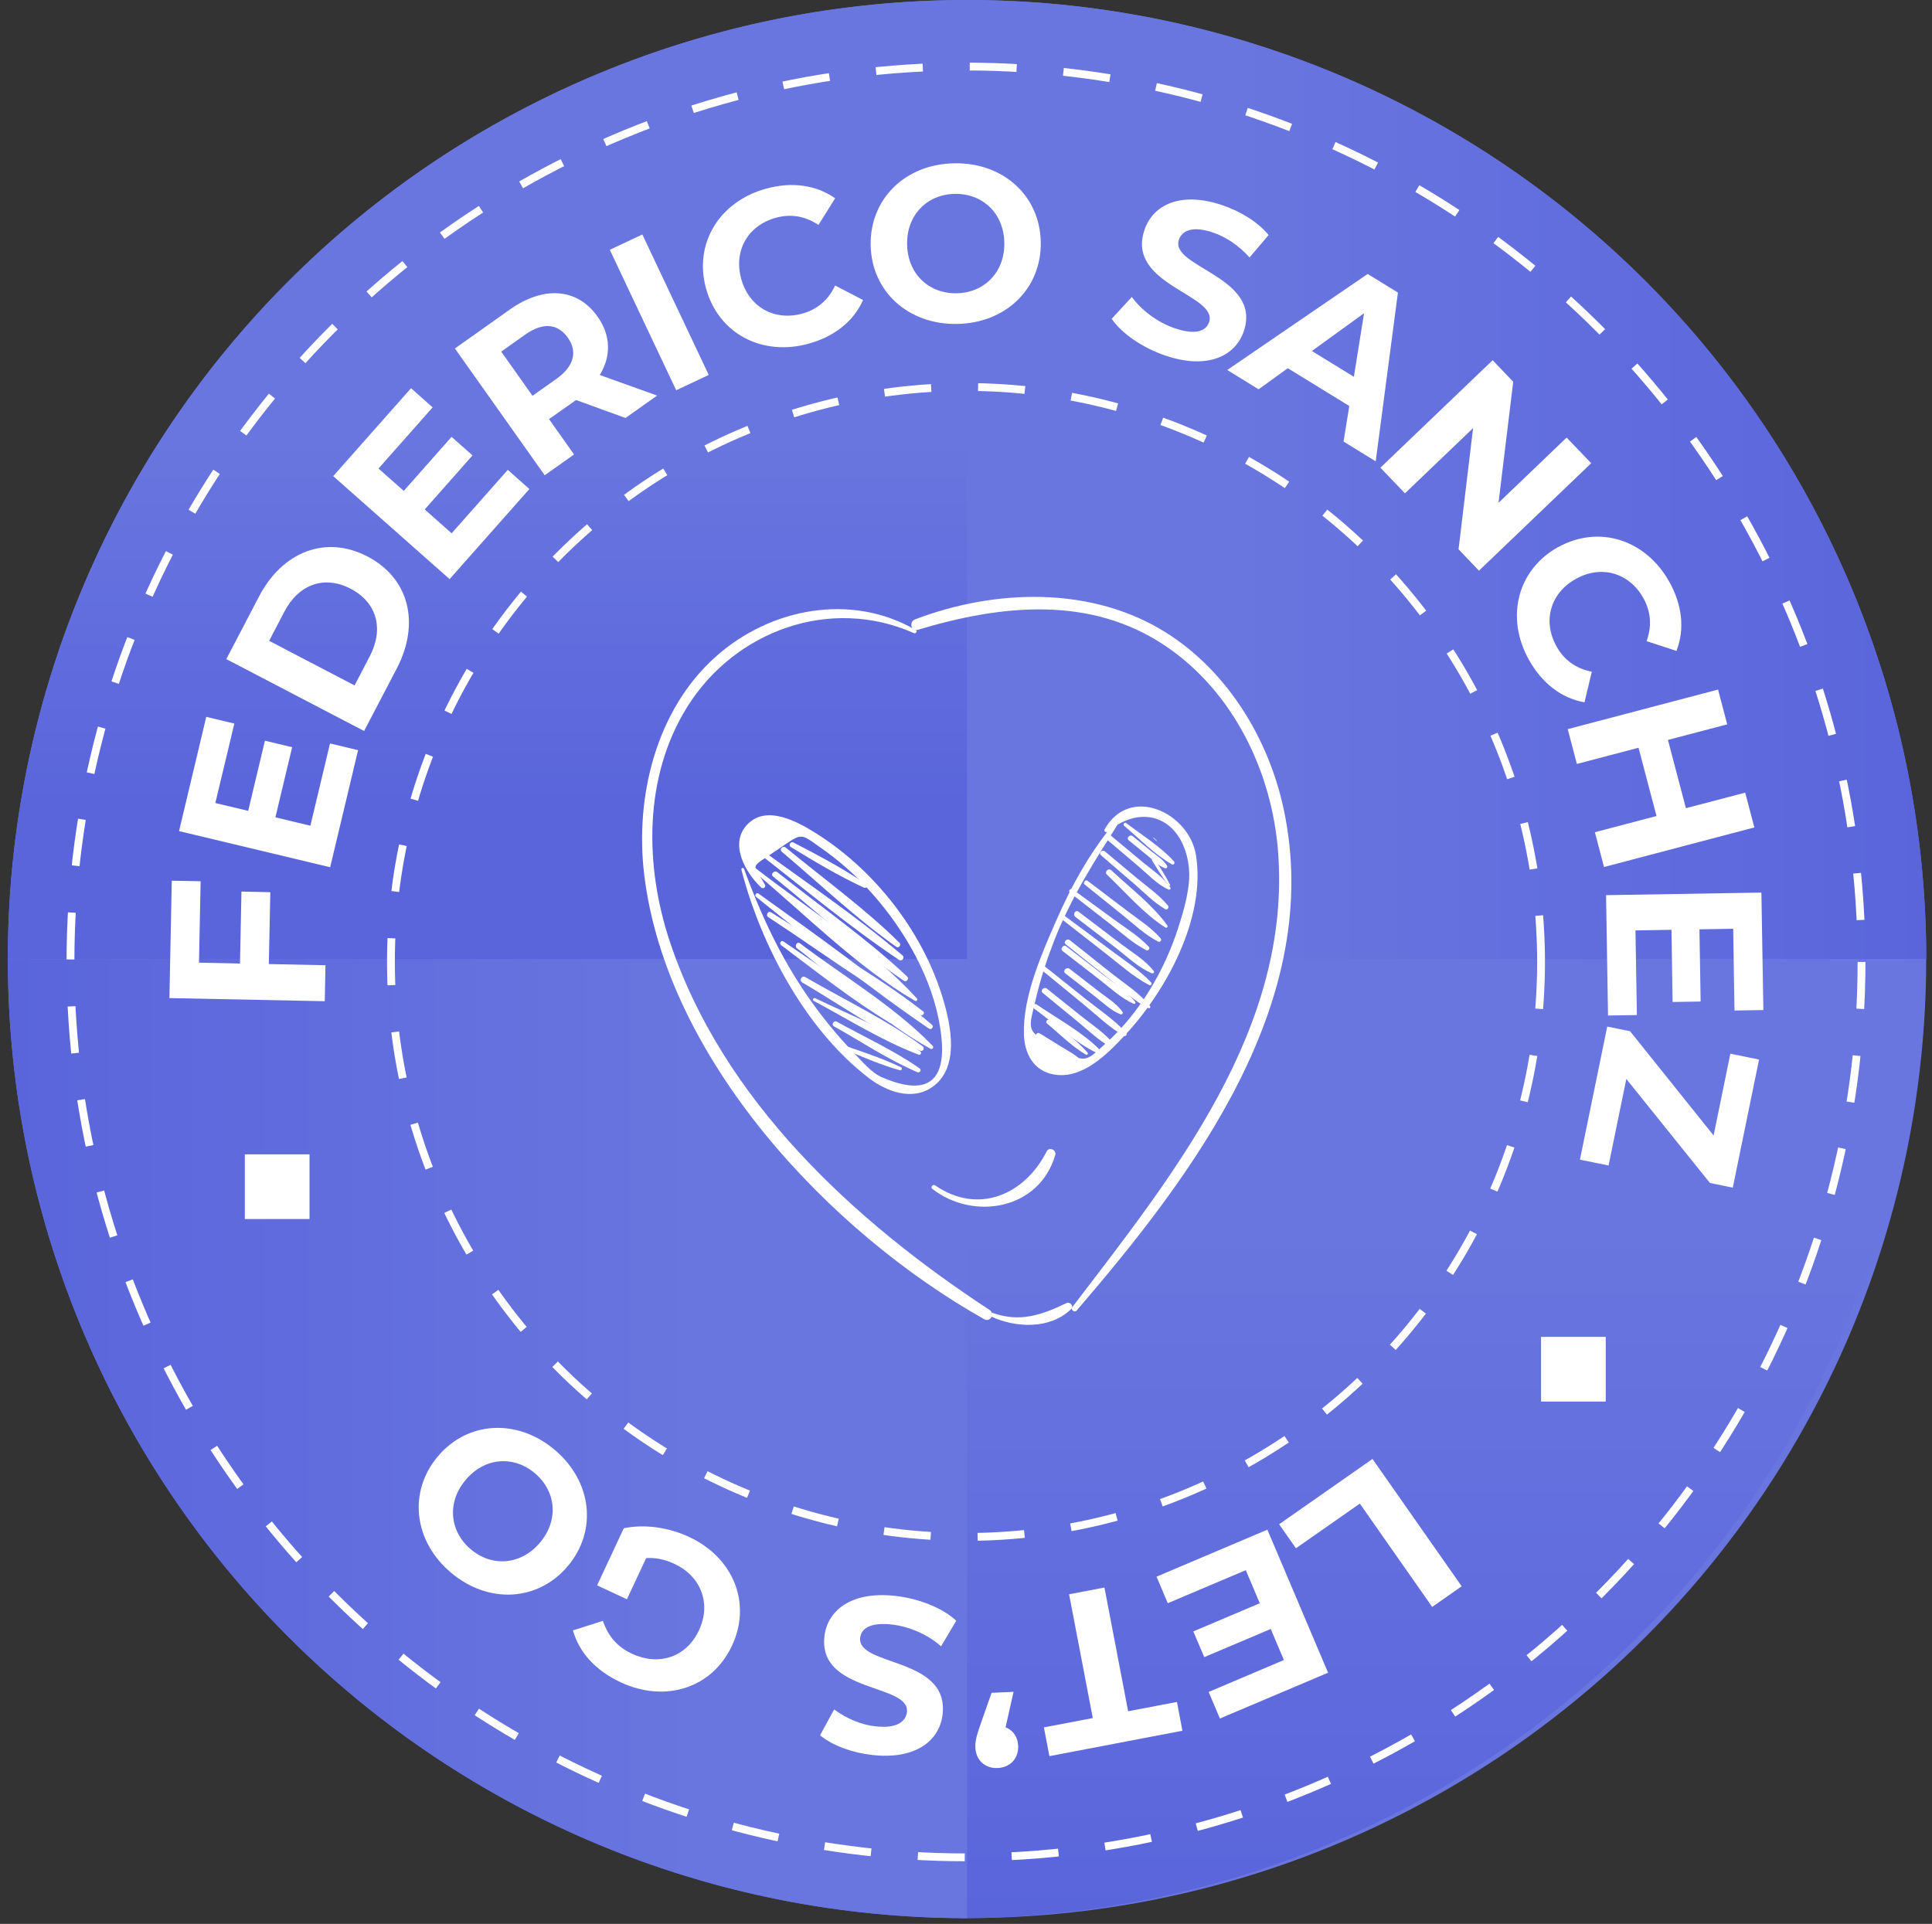 <svg xmlns="http://www.w3.org/2000/svg" xmlns:xlink="http://www.w3.org/1999/xlink" id="Capa_1" data-name="Capa 1" viewBox="0 0 247 246"><rect x="0" y="0" width="247" height="246" fill="#333333" stroke="none"/><defs><style>      .cls-1 {        fill: #6976df;      }      .cls-1, .cls-2, .cls-3, .cls-4, .cls-5, .cls-6 {        stroke-width: 0px;      }      .cls-2 {        fill: url(#Degradado_sin_nombre_4);      }      .cls-3 {        fill: url(#Degradado_sin_nombre_3);      }      .cls-4 {        fill: url(#Degradado_sin_nombre_2);      }      .cls-5 {        fill: url(#Degradado_sin_nombre);      }      .cls-7 {        fill: none;        stroke: #fff;        stroke-dasharray: 0 0 6 6;      }      .cls-6 {        fill: #fff;      }    </style><linearGradient id="Degradado_sin_nombre" data-name="Degradado sin nombre" x1="183.95" y1="248" x2="183.95" y2="2.73" gradientTransform="translate(0 248) scale(1 -1)" gradientUnits="userSpaceOnUse"><stop offset=".64" stop-color="#6976df"></stop><stop offset="1" stop-color="#5a65dc"></stop></linearGradient><linearGradient id="Degradado_sin_nombre_2" data-name="Degradado sin nombre 2" x1="1" y1="186.68" x2="246.27" y2="186.68" gradientTransform="translate(0 248) scale(1 -1)" gradientUnits="userSpaceOnUse"><stop offset=".64" stop-color="#6976df"></stop><stop offset="1" stop-color="#5a65dc"></stop></linearGradient><linearGradient id="Degradado_sin_nombre_3" data-name="Degradado sin nombre 3" x1="246.27" y1="64.05" x2="1" y2="64.05" gradientTransform="translate(0 248) scale(1 -1)" gradientUnits="userSpaceOnUse"><stop offset=".64" stop-color="#6976df"></stop><stop offset="1" stop-color="#5a65dc"></stop></linearGradient><linearGradient id="Degradado_sin_nombre_4" data-name="Degradado sin nombre 4" x1="62.32" y1="2.73" x2="62.32" y2="248" gradientTransform="translate(0 248) scale(1 -1)" gradientUnits="userSpaceOnUse"><stop offset=".58" stop-color="#5a65dc"></stop><stop offset=".77" stop-color="#6976df"></stop><stop offset=".83" stop-color="#6976df"></stop></linearGradient></defs><circle class="cls-1" cx="123.63" cy="122.63" r="122.63"></circle><path class="cls-5" d="M245.27,122.63c0,16.1-3.17,32.05-9.34,46.93-6.16,14.88-15.2,28.4-26.58,39.79-11.39,11.39-24.91,20.42-39.79,26.58-14.88,6.16-30.82,9.34-46.93,9.34v-122.63h122.63Z"></path><path class="cls-4" d="M123.63,0c16.1,0,32.05,3.17,46.93,9.33,14.88,6.16,28.4,15.2,39.79,26.58,11.39,11.39,20.42,24.91,26.58,39.78s9.34,30.83,9.34,46.93h-122.63V0Z"></path><path class="cls-3" d="M123.63,245.27c-16.11,0-32.05-3.17-46.93-9.34s-28.4-15.2-39.78-26.58c-11.39-11.39-20.42-24.91-26.58-39.79-6.16-14.88-9.33-30.82-9.33-46.93h122.63v122.63Z"></path><path class="cls-2" d="M1,122.63c0-16.1,3.17-32.05,9.33-46.93,6.16-14.88,15.2-28.4,26.58-39.78,11.39-11.39,24.91-20.42,39.78-26.58C91.58,3.17,107.53,0,123.63,0v122.63H1Z"></path><g><path class="cls-6" d="M25.43,123.09l5.25.11.19-9.2,3.69.08-.19,9.19,7.24.15-.09,4.6-19.86-.4.3-15.01,3.69.07-.21,10.42Z"></path><path class="cls-6" d="M42.19,95.06l3.59.86-3.57,14.97-19.32-4.62,3.48-14.61,3.59.86-2.43,10.16,4.2,1,2.14-8.97,3.48.83-2.14,8.97,4.47,1.07,2.51-10.52Z"></path><path class="cls-6" d="M28.93,84.28l4.18-8c3.01-5.76,8.54-7.9,13.88-5.12,5.33,2.78,6.74,8.55,3.74,14.31l-4.18,8-17.61-9.19ZM47.27,83.92c1.83-3.5.93-6.88-2.44-8.64-3.37-1.76-6.66-.56-8.48,2.94l-1.94,3.72,10.92,5.7,1.94-3.72Z"></path><path class="cls-6" d="M64.92,60.08l2.76,2.45-10.2,11.52-14.88-13.17,9.95-11.24,2.76,2.45-6.92,7.82,3.23,2.86,6.11-6.91,2.68,2.37-6.11,6.91,3.44,3.05,7.17-8.1Z"></path><path class="cls-6" d="M79.98,53.45l-6.33-2.3-.19.13-3.27,2.31,3.2,4.52-3.75,2.66-11.48-16.21,7.02-4.98c4.33-3.07,8.63-2.74,11.21.89,1.72,2.43,1.76,5.08.29,7.48l7.33,2.63-4.03,2.86ZM67.14,42.79l-3.06,2.17,4,5.65,3.06-2.17c2.29-1.63,2.7-3.51,1.45-5.27-1.26-1.78-3.16-2.01-5.45-.38Z"></path><path class="cls-6" d="M77.96,31.94l4.16-1.96,8.49,17.96-4.16,1.96-8.49-17.96Z"></path><path class="cls-6" d="M90.26,36.88c-1.58-5.77,1.72-11.12,7.69-12.76,3.31-.91,6.41-.46,8.82,1.23l-2.13,3.41c-1.69-1.12-3.52-1.45-5.43-.92-3.59.98-5.44,4.2-4.45,7.81s4.23,5.43,7.81,4.45c1.92-.53,3.32-1.73,4.2-3.59l3.57,1.85c-1.2,2.71-3.64,4.67-6.98,5.59-5.94,1.63-11.51-1.29-13.09-7.06Z"></path><path class="cls-6" d="M111.31,31.32c-.09-5.9,4.44-10.35,10.72-10.44,6.25-.1,10.94,4.17,11.03,10.1s-4.47,10.35-10.72,10.44c-6.27.1-10.94-4.2-11.03-10.1ZM128.4,31.05c-.06-3.77-2.76-6.31-6.31-6.26s-6.18,2.68-6.12,6.45c.06,3.77,2.77,6.31,6.31,6.26s6.18-2.68,6.12-6.45Z"></path><path class="cls-6" d="M142.13,40.76l2.57-2.79c1.21,1.68,3.31,3.28,5.57,4.03,2.59.86,3.92.34,4.31-.81,1.17-3.53-10.6-4.74-8.28-11.74,1.06-3.21,4.53-5.02,9.89-3.24,2.37.79,4.61,2.16,6,3.84l-2.44,2.87c-1.42-1.58-3.07-2.66-4.74-3.21-2.59-.86-3.91-.22-4.3.97-1.15,3.48,10.61,4.71,8.32,11.63-1.04,3.15-4.55,4.98-9.94,3.19-2.99-.99-5.71-2.88-6.96-4.73Z"></path><path class="cls-6" d="M172.5,51.91l-7.86-4.83-3.73,2.7-4.01-2.47,17.95-12.28,3.87,2.38-2.84,21.58-4.11-2.53.73-4.55ZM173.09,48.18l1.3-8.13-6.67,4.83,5.37,3.3Z"></path><path class="cls-6" d="M203.43,59.23l-14.35,13.74-2.61-2.73,1.86-15.5-8.71,8.34-3.14-3.28,14.35-13.74,2.63,2.75-1.88,15.48,8.71-8.34,3.14,3.28Z"></path><path class="cls-6" d="M199.17,69.98c5.23-2.92,11.21-1,14.24,4.4,1.68,3,1.99,6.11.92,8.85l-3.82-1.25c.69-1.91.56-3.76-.41-5.5-1.82-3.25-5.38-4.28-8.65-2.45-3.27,1.83-4.26,5.41-2.44,8.65.97,1.73,2.48,2.81,4.5,3.21l-.94,3.91c-2.92-.51-5.41-2.41-7.1-5.43-3.01-5.38-1.51-11.48,3.71-14.41Z"></path><path class="cls-6" d="M224.29,105.8l-19.22,5.06-1.17-4.45,7.88-2.07-2.3-8.73-7.88,2.07-1.17-4.45,19.22-5.06,1.17,4.45-7.58,1.99,2.3,8.73,7.58-1.99,1.17,4.45Z"></path><path class="cls-6" d="M209.27,129.79l-3.69.06-.25-15.39,19.86-.33.25,15.02-3.69.06-.17-10.45-4.31.07.15,9.23-3.58.06-.15-9.23-4.6.08.18,10.82Z"></path><path class="cls-6" d="M205.66,149.03l-3.67-.75,3.49-17.02,2.92.6,10.68,13.33,2.14-10.46,3.67.75-3.36,16.38-2.92-.6-10.69-13.3-2.27,11.07Z"></path></g><g><path class="cls-6" d="M186.87,202.83l-3.77,2.64-9.25-13.21-8.17,5.71-2.15-3.07,11.94-8.35,11.4,16.28Z"></path><path class="cls-6" d="M149.3,205l-1.44-3.4,14.17-6.01,7.76,18.29-13.83,5.86-1.44-3.4,9.62-4.08-1.68-3.97-8.5,3.6-1.4-3.29,8.5-3.6-1.79-4.23-9.96,4.22Z"></path><path class="cls-6" d="M144.22,218.81l6.25-1.19.7,3.68-17.01,3.25-.7-3.68,6.25-1.19-3.03-15.83,4.52-.86,3.03,15.83Z"></path><path class="cls-6" d="M124.7,223.48c-.03-.74.06-1.28.61-2.87l1.46-4.16,2.81-.12-1.02,4.53c.92.36,1.56,1.18,1.61,2.37.07,1.65-1.07,2.78-2.63,2.84-1.59.07-2.77-.99-2.84-2.6Z"></path><path class="cls-6" d="M122.25,207.24l-1.94,3.27c-1.53-1.4-3.92-2.52-6.29-2.79-2.71-.3-3.91.48-4.05,1.69-.41,3.69,11.36,2.44,10.54,9.77-.37,3.36-3.4,5.85-9.01,5.22-2.48-.28-4.96-1.15-6.66-2.51l1.8-3.31c1.72,1.25,3.55,1.97,5.3,2.16,2.71.3,3.87-.6,4.01-1.84.41-3.64-11.36-2.41-10.55-9.66.37-3.3,3.42-5.81,9.06-5.18,3.13.35,6.19,1.63,7.79,3.18Z"></path><path class="cls-6" d="M80.15,204.49l-3.81-1.78,3.41-7.3c2.68-.57,5.78-.09,8.35,1.11,5.66,2.64,8.02,8.47,5.49,13.89-2.53,5.43-8.51,7.37-14.25,4.69-3.17-1.48-5.29-3.78-6.09-6.63l3.83-1.22c.67,2,1.88,3.35,3.71,4.2,3.5,1.63,6.99.41,8.58-3.01,1.57-3.37.29-6.88-3.16-8.48-1.13-.53-2.28-.81-3.6-.74l-2.46,5.27Z"></path><path class="cls-6" d="M72.6,200.24c-3.8,4.52-10.13,4.9-14.93.86-4.78-4.02-5.52-10.33-1.7-14.87s10.15-4.88,14.93-.86c4.8,4.04,5.5,10.35,1.7,14.87ZM59.53,189.23c-2.43,2.89-2.05,6.58.66,8.87,2.71,2.29,6.42,2.03,8.85-.86,2.43-2.89,2.05-6.58-.66-8.87-2.71-2.29-6.42-2.03-8.85.86Z"></path></g><circle class="cls-7" cx="123.5" cy="123" r="73.52"></circle><circle class="cls-7" cx="123.5" cy="123" r="114.49"></circle><rect class="cls-6" x="31.3" y="147.6" width="8.27" height="8.27"></rect><rect class="cls-6" x="197.02" y="170.94" width="8.27" height="8.27"></rect><g><path class="cls-6" d="M117.06,80.55c-8.22-4.78-18.58-2.81-25.55,3.41-7.65,6.82-10.33,17.92-9.16,27.8,2.8,23.53,23.57,45.73,43.48,56.92.77.43,1.42-.7.69-1.18-17.34-11.35-34.14-26.84-40.88-47.09-3.24-9.72-3.36-21.08,2.22-30.02,6.08-9.74,18.28-14.19,28.97-9.44.27.12.5-.25.24-.4h0Z"></path><path class="cls-6" d="M126.74,168.35c3.14,1.45,7.52,1.64,10.18-.95.42-.4-.11-1-.59-.77-3.13,1.5-5.92,2.49-9.4,1.25-.27-.1-.46.34-.2.46h0Z"></path><path class="cls-6" d="M137.64,167.58c15-17.46,31.75-39.62,26.46-64.19-1.92-8.92-7.13-17.48-14.91-22.43-9.53-6.06-21.94-5.68-32.21-1.76-.81.31-.5,1.59.37,1.33,10.58-3.19,22.03-4.45,31.69,2.09,8.65,5.85,13.59,16.09,14.36,26.33,1.71,22.63-13.44,41.31-26.32,58.2-.24.32.3.74.56.43h0Z"></path><path class="cls-6" d="M94.78,111.19c2.5,9.66,8.18,20.41,16.25,26.62,2.26,1.74,5.58,3.02,8.19,1.16,2.88-2.04,2.58-6.04,1.91-9.08-2.12-9.47-8.76-18.35-16.96-23.44-2.31-1.43-6.16-3.54-8.59-1.07s-.28,6.2,1.73,8.1c.25.24.65-.06.48-.37-1.58-2.83-2.1-1.93,1.53-4.41,3.32-2.27,2.89-2.2,5.53-.36,2.48,1.72,4.75,3.75,6.74,6.01,4.15,4.71,7.67,10.85,8.62,17.13.48,3.18,1.04,9.96-7.49,6.25-1.32-.57-2.57-2.09-3.55-3.1-2.18-2.26-4.16-4.7-5.95-7.29-3.47-5.02-6.01-10.52-8.1-16.24-.08-.21-.39-.13-.33.09h0Z"></path><path class="cls-6" d="M143.1,104.52c-3.43,3.85-6.02,8.51-8.08,13.22-1.87,4.27-4.24,9.68-4.12,14.44.06,2.5,1.2,4.74,3.84,5.21,3.63.64,6.81-2.6,9.05-4.99,5.29-5.65,10.41-15.03,9.11-23.06-.88-5.45-8.48-9.03-11.68-3.29-.14.25.17.46.38.29,4.81-3.92,9.7-1.43,10.39,4.51.28,2.44-.61,5.47-1.37,7.82-1.76,5.47-4.9,10.79-9.17,14.67-2.79,2.53-2.55,2.64-6.39.61-4.08-2.15-3.54-2.28-2.63-6.23.58-2.5,1.39-4.98,2.31-7.36,2.21-5.69,5.37-10.54,8.61-15.66.09-.15-.13-.32-.24-.19h0Z"></path><path class="cls-6" d="M119.19,152.01c5.27,4.12,13.7,2.67,15.72-4.33.19-.64-.79-1.08-1.1-.46-2.77,5.51-8.72,8.17-14.27,4.34-.27-.19-.61.25-.35.46h0Z"></path><path class="cls-6" d="M106.54,133.61c2.79,1.1,5.61,2.43,8.5,3.24.22.06.37-.27.16-.38-2.72-1.32-5.72-2.21-8.55-3.25-.25-.09-.35.3-.11.39h0Z"></path><path class="cls-6" d="M106.63,131.24c3.48,1.95,6.97,4.28,10.64,5.85.33.14.6-.28.29-.49-3.27-2.29-7.09-4.03-10.58-5.96-.39-.22-.74.38-.35.6h0Z"></path><path class="cls-6" d="M104.04,127.98c4.37,2.34,8.78,5.13,13.42,6.88.26.1.4-.3.18-.44-4.12-2.71-8.97-4.64-13.41-6.78-.23-.11-.42.22-.2.34h0Z"></path><path class="cls-6" d="M102.55,125.61c4.93,2.9,9.86,6.38,15.07,8.73.38.17.66-.31.33-.56-4.61-3.39-10.06-5.97-15.01-8.85-.43-.25-.82.42-.39.67h0Z"></path><path class="cls-6" d="M101.9,121.26c5.52,4.24,10.94,9.5,17.06,12.84.23.13.47-.17.28-.37-4.85-5.03-11.4-8.9-16.97-13.11-.38-.29-.75.35-.37.64h0Z"></path><path class="cls-6" d="M98.23,117.28c6.39,4.16,12.7,8.94,19.44,12.51.28.15.63-.25.36-.46-6.05-4.72-12.99-8.52-19.44-12.67-.39-.25-.75.37-.36.62h0Z"></path><path class="cls-6" d="M99.87,120.86c4.53,3.39,9.05,6.99,13.89,9.92.21.13.46-.18.27-.35-4.34-3.68-9.2-6.83-13.88-10.06-.3-.21-.57.27-.28.49h0Z"></path><path class="cls-6" d="M96.64,114.66c7.2,5.78,14.5,11.68,22.14,16.87.29.2.65-.26.38-.49-7.05-5.96-14.7-11.41-22.2-16.79-.24-.17-.55.23-.32.41h0Z"></path><path class="cls-6" d="M96.29,111.36c6.61,5.51,13.24,12.28,20.69,16.61.2.11.39-.15.24-.31-5.81-6.35-13.8-11.35-20.6-16.63-.23-.18-.57.14-.33.33h0Z"></path><path class="cls-6" d="M98.84,112.08c5.51,4.43,10.87,9.38,16.73,13.33.32.22.7-.27.41-.54-5.12-4.83-11.09-8.96-16.59-13.34-.39-.31-.94.24-.55.55h0Z"></path><path class="cls-6" d="M96.72,108.89c6,4.67,11.91,9.64,18.24,13.86.34.22.75-.3.44-.57-5.79-4.93-12.2-9.24-18.34-13.73-.25-.18-.58.24-.34.43h0Z"></path><path class="cls-6" d="M99.94,108.9c4.82,4.06,9.5,8.55,14.66,12.17.31.22.66-.26.4-.52-4.46-4.41-9.7-8.18-14.54-12.17-.36-.3-.88.21-.52.52h0Z"></path><path class="cls-6" d="M101.11,108.31c3.02,1.84,6.13,3.71,9.35,5.19.3.14.54-.26.26-.45-2.92-2-6.13-3.69-9.27-5.32-.38-.2-.71.36-.34.58h0Z"></path><path class="cls-6" d="M132.58,132.73c.93.59,1.86,1.18,2.78,1.76.82.52,1.63,1.15,2.56,1.44.23.07.38-.23.23-.39-.67-.71-1.6-1.17-2.43-1.68-.93-.58-1.87-1.15-2.8-1.73-.38-.23-.72.36-.35.59h0Z"></path><path class="cls-6" d="M133.85,130.86c1.6,1.34,3.17,2.93,4.98,3.99.17.1.33-.12.2-.27-1.35-1.57-3.18-2.81-4.78-4.13-.28-.23-.69.17-.4.4h0Z"></path><path class="cls-6" d="M132.23,128.98c2.57,1.88,5.19,4.32,8.07,5.69.26.13.55-.19.32-.42-2.26-2.3-5.43-3.98-8.08-5.81-.34-.23-.64.31-.32.54h0Z"></path><path class="cls-6" d="M133.31,126.96c1.49,1.22,2.98,2.45,4.47,3.67,1.33,1.09,2.63,2.37,4.14,3.21.31.17.59-.22.37-.48-1.17-1.35-2.77-2.4-4.17-3.52s-2.85-2.28-4.27-3.42c-.38-.3-.93.23-.54.54h0Z"></path><path class="cls-6" d="M133.07,123.94c1.84,1.51,3.69,3.03,5.53,4.54,1.64,1.35,3.23,2.9,5.08,3.96.24.14.47-.18.29-.38-1.48-1.65-3.45-2.95-5.18-4.33s-3.53-2.81-5.29-4.22c-.3-.24-.72.18-.42.42h0Z"></path><path class="cls-6" d="M136.2,124.46c1.28,1,2.56,2,3.84,2.99,1.01.79,2.02,1.78,3.22,2.25.17.07.36-.17.25-.32-.78-1.09-2.06-1.85-3.11-2.67-1.21-.94-2.42-1.88-3.64-2.82-.4-.31-.97.25-.56.56h0Z"></path><path class="cls-6" d="M135.83,121.59c1.58,1.22,3.15,2.44,4.73,3.66,1.37,1.06,2.77,2.4,4.37,3.09.17.07.31-.1.19-.25-1.07-1.38-2.72-2.39-4.09-3.45-1.58-1.22-3.16-2.43-4.73-3.65-.34-.26-.81.34-.47.6h0Z"></path><path class="cls-6" d="M136.26,120.75c1.84,1.47,3.67,2.93,5.51,4.4,1.61,1.28,3.2,2.85,5.05,3.75.18.09.33-.12.2-.27-1.36-1.68-3.36-2.94-5.04-4.28s-3.46-2.75-5.2-4.13c-.37-.29-.9.23-.52.52h0Z"></path><path class="cls-6" d="M135.56,117.39c1.87,1.46,3.74,2.93,5.61,4.38s3.69,3.11,5.75,4.19c.21.11.42-.15.26-.33-1.51-1.61-3.49-2.86-5.25-4.19-2-1.51-4.02-2.99-6.03-4.49-.25-.19-.59.25-.34.44h0Z"></path><path class="cls-6" d="M137.49,117.25c1.71,1.31,3.42,2.61,5.12,3.92,1.48,1.13,2.95,2.59,4.68,3.29.15.06.32-.16.22-.29-1.09-1.41-2.78-2.4-4.19-3.47-1.81-1.38-3.63-2.75-5.44-4.13-.4-.3-.78.37-.39.67h0Z"></path><path class="cls-6" d="M136.78,114.14c1.69,1.32,3.39,2.64,5.08,3.95,1.5,1.17,2.98,2.53,4.67,3.4.28.14.55-.2.34-.43-1.3-1.39-3.02-2.44-4.55-3.56-1.73-1.27-3.47-2.53-5.2-3.8-.26-.19-.59.25-.34.44h0Z"></path><path class="cls-6" d="M138.67,113.1c1.63,1.31,3.26,2.62,4.88,3.93,1.43,1.15,2.86,2.53,4.51,3.36.27.14.51-.18.32-.41-1.2-1.39-2.9-2.46-4.35-3.57-1.66-1.26-3.33-2.53-4.99-3.79-.27-.21-.64.26-.37.48h0Z"></path><path class="cls-6" d="M141.52,111.84c2.38,2.25,4.7,5,7.47,6.76.15.1.37-.1.26-.26-1.91-2.66-4.79-4.82-7.17-7.06-.37-.35-.93.21-.56.56h0Z"></path><path class="cls-6" d="M140.76,109.36c1.42,1.22,2.84,2.45,4.26,3.67,1.26,1.09,2.49,2.37,3.94,3.21.3.17.55-.21.35-.46-1.1-1.34-2.65-2.4-3.98-3.51s-2.72-2.27-4.08-3.41c-.34-.28-.83.2-.49.49h0Z"></path><path class="cls-6" d="M141.54,107.37c1.35,1.15,2.7,2.3,4.05,3.44,1.18,1,2.38,2.31,3.8,2.93.15.06.35-.08.24-.24-.84-1.29-2.32-2.25-3.5-3.23-1.36-1.14-2.72-2.27-4.09-3.41-.36-.3-.88.21-.52.52h0Z"></path><path class="cls-6" d="M144.31,107.45c.83.68,1.66,1.35,2.49,2.03.66.54,1.35,1.28,2.17,1.54.18.06.33-.16.24-.31-.44-.77-1.34-1.31-2.02-1.86-.79-.64-1.57-1.28-2.36-1.92-.37-.3-.89.22-.52.52h0Z"></path><path class="cls-6" d="M143.72,105.59c1.94,1.64,3.88,3.66,6.09,4.92.24.14.46-.17.28-.37-1.7-1.88-4.1-3.36-6.11-4.9-.2-.15-.46.18-.27.35h0Z"></path><path class="cls-6" d="M147.44,107.14l.41.4s.07-.01.04-.04l-.4-.41s-.08.02-.05.05h0Z"></path><path class="cls-6" d="M147.3,110.05c.68,1.07,1.33,2.18,2.1,3.19.09.11.26.02.19-.11-.57-1.13-1.28-2.2-1.95-3.28-.13-.22-.48-.02-.34.2h0Z"></path></g></svg>